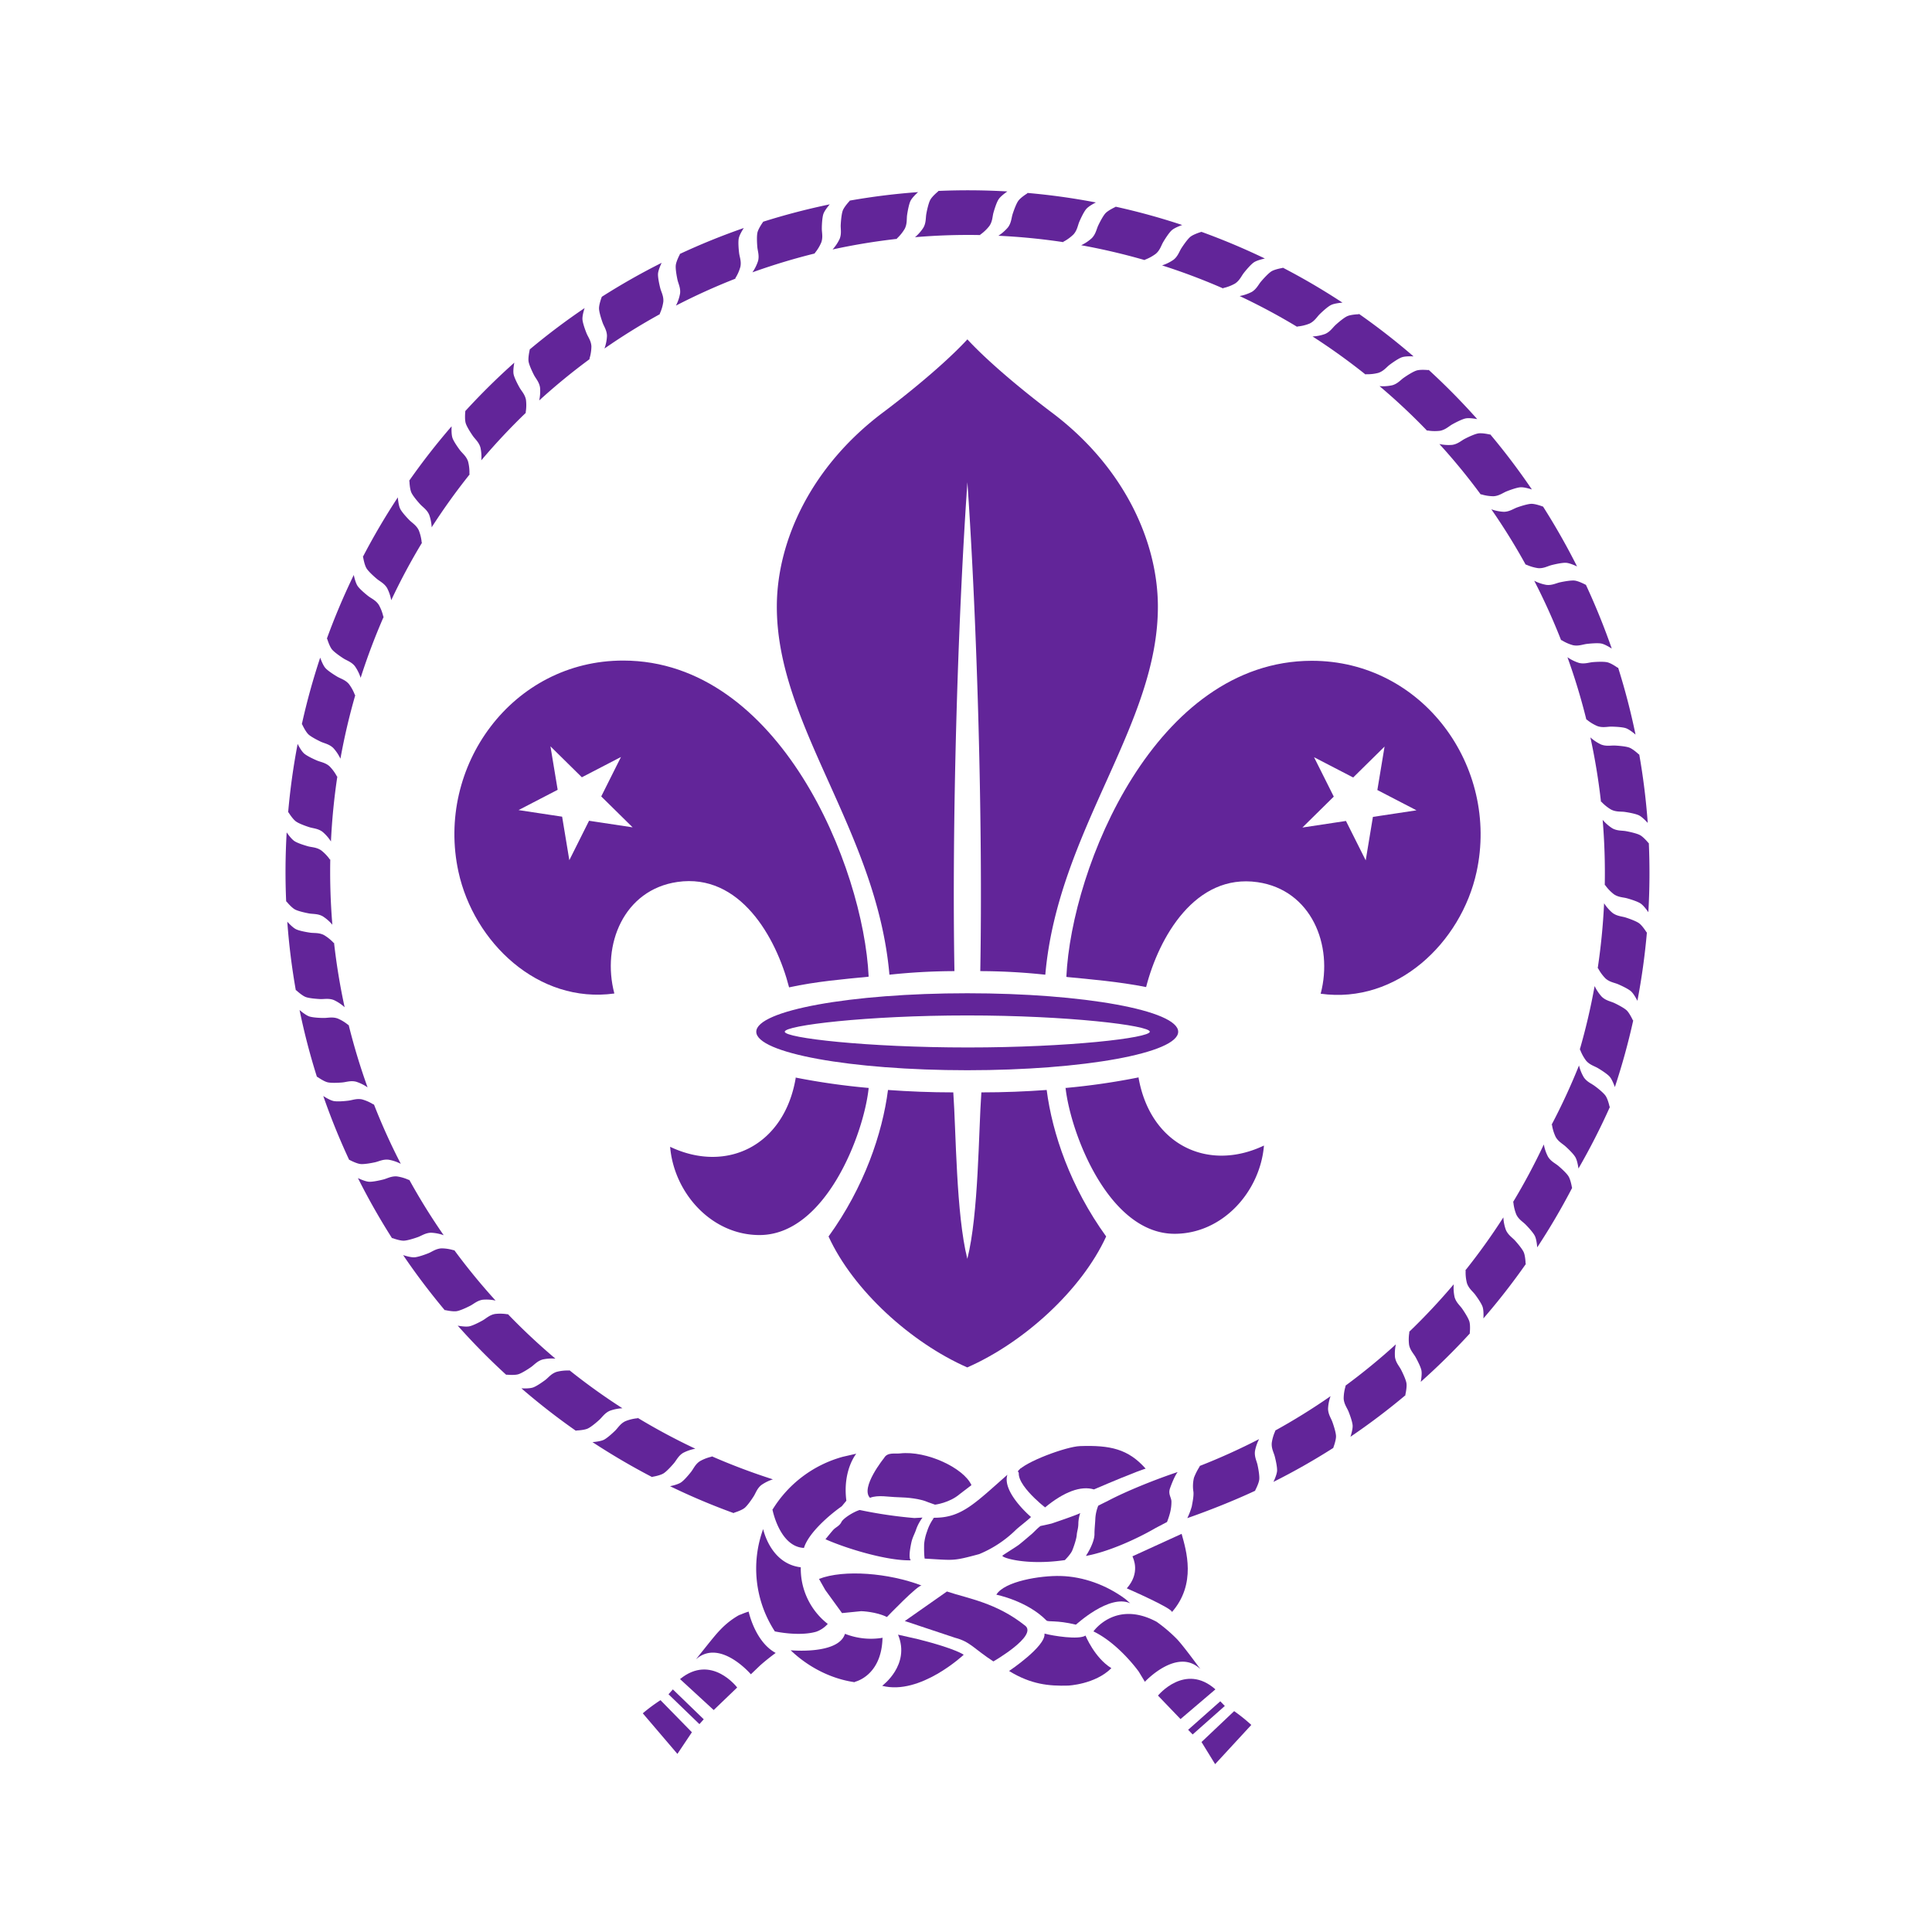 <svg id="Warstwa_1" data-name="Warstwa 1" xmlns="http://www.w3.org/2000/svg" viewBox="0 0 1200 1200"><defs><style>.cls-1,.cls-2{fill:#622599;}.cls-2{fill-rule:evenodd;}</style></defs><path class="cls-1" d="M646.83,605h-.14"/><path class="cls-1" d="M649.1,936.28s-21.83-17-15-24.42"/><path class="cls-1" d="M572.47,984.81C552,977,524.18,974.7,508.7,980.69l3.91,6.91L523,1001.92l11.89-1.19c.38,0,9.35.32,16,3.63,0,0,19.51-20.37,21.64-19.55"/><path class="cls-1" d="M638.06,120.13s-4.09,2.5-5.59,4.63c-1.26,1.78-2.72,5.76-3.53,8.28-.73,2.31-.78,5.36-2.84,8.14a26.8,26.8,0,0,1-6,5.25,397.18,397.18,0,0,1,40.57,4l-.36-.19a26.85,26.85,0,0,0,6.47-4.66c2.32-2.58,2.65-5.61,3.6-7.84,1.05-2.44,2.88-6.26,4.3-7.91,1.69-2,6-4.08,6-4.08l0,0a419.6,419.6,0,0,0-42.45-5.91l-.23.23"/><path class="cls-1" d="M692.78,128.57s-4.38,2-6.14,3.87c-1.48,1.61-3.44,5.35-4.58,7.76-1,2.19-1.48,5.21-3.89,7.69a26.63,26.63,0,0,1-6.62,4.43,398.25,398.25,0,0,1,39.69,9.3l-.32-.23a26.88,26.88,0,0,0,7-3.79c2.63-2.25,3.35-5.21,4.59-7.29,1.36-2.3,3.66-5.83,5.29-7.29,1.95-1.74,6.5-3.26,6.5-3.26l0,0A414.53,414.53,0,0,0,693,128.39l-.26.18"/><path class="cls-1" d="M745.94,144.1s-4.6,1.37-6.61,3c-1.68,1.4-4.1,4.85-5.55,7.08-1.3,2-2.14,5-4.85,7.13a26.71,26.71,0,0,1-7.15,3.53,394.91,394.91,0,0,1,38.14,14.4l-.29-.29a26.72,26.72,0,0,0,7.45-2.82c2.9-1.89,4-4.73,5.51-6.64,1.65-2.09,4.4-5.29,6.2-6.52,2.15-1.48,6.86-2.39,6.86-2.39l0,0A421.08,421.08,0,0,0,746.23,144l-.29.15"/><path class="cls-1" d="M796.61,166.43s-4.74.76-6.94,2.13c-1.84,1.18-4.7,4.28-6.43,6.31-1.57,1.85-2.78,4.65-5.73,6.44a27.43,27.43,0,0,1-7.55,2.57h0a388.28,388.28,0,0,1,35.94,19.25l-.25-.32a26.62,26.62,0,0,0,7.75-1.84c3.14-1.49,4.6-4.16,6.33-5.86,1.91-1.85,5-4.68,7-5.66,2.32-1.17,7.11-1.47,7.11-1.47l0,0a418.16,418.16,0,0,0-37-21.7l-.31.12"/><path class="cls-1" d="M843.94,195.18s-4.8.13-7.16,1.22c-2,.91-5.23,3.62-7.2,5.41-1.79,1.63-3.36,4.24-6.54,5.62a26.3,26.3,0,0,1-7.8,1.55,400,400,0,0,1,33.11,23.79l-.2-.34a26.75,26.75,0,0,0,7.92-.82c3.29-1.06,5.09-3.52,7-5,2.15-1.59,5.61-4,7.67-4.7,2.47-.86,7.25-.54,7.25-.54l0,0a422.56,422.56,0,0,0-33.81-26.34l-.31.08"/><path class="cls-1" d="M887.1,229.87s-4.77-.51-7.25.27c-2.09.65-5.66,2.9-7.85,4.43-2,1.37-3.88,3.77-7.21,4.71a26.61,26.61,0,0,1-7.95.54,393.54,393.54,0,0,1,29.74,27.89l-.16-.37a26.79,26.79,0,0,0,8,.23c3.4-.63,5.52-2.83,7.62-4,2.34-1.31,6.1-3.21,8.24-3.67,2.54-.53,7.25.42,7.25.42l0,0a422.13,422.13,0,0,0-30.08-30.52l-.33,0"/><path class="cls-1" d="M925.37,269.89s-4.67-1.12-7.23-.68c-2.16.37-6,2.14-8.35,3.36-2.15,1.12-4.33,3.23-7.76,3.74a26.46,26.46,0,0,1-8-.52h0a390.54,390.54,0,0,1,25.84,31.55l-.11-.39a26.42,26.42,0,0,0,7.86,1.27c3.47-.18,5.85-2.09,8.09-3,2.48-1,6.47-2.39,8.64-2.56,2.6-.19,7.14,1.37,7.14,1.37v0a420.83,420.83,0,0,0-25.83-34.19h-.33"/><path class="cls-1" d="M958.1,314.56s-4.49-1.72-7.07-1.62c-2.19.09-6.23,1.35-8.74,2.24-2.28.83-4.72,2.65-8.18,2.71a26.58,26.58,0,0,1-7.82-1.56A391.35,391.35,0,0,1,947.78,351l-.06-.41a26.94,26.94,0,0,0,7.64,2.3c3.44.27,6-1.31,8.41-1.91,2.58-.66,6.71-1.53,8.89-1.41,2.6.14,6.91,2.27,6.91,2.27v.05a425.11,425.11,0,0,0-21.16-37.26l-.32-.05"/><path class="cls-1" d="M984.71,363.12s-4.22-2.28-6.81-2.53c-2.18-.19-6.34.53-8.95,1.1-2.36.51-5,2-8.47,1.59a26.43,26.43,0,0,1-7.54-2.55,395,395,0,0,1,16.79,37.16v-.42a26.14,26.14,0,0,0,7.26,3.27c3.4.73,6.19-.51,8.59-.79,2.66-.31,6.86-.64,9-.24,2.55.49,6.54,3.16,6.54,3.16v.06q-7-20.12-16.1-39.72l-.32-.09"/><path class="cls-1" d="M1004.75,414.74s-3.89-2.82-6.42-3.38c-2.14-.49-6.36-.32-9-.1-2.42.2-5.25,1.33-8.61.48a26.92,26.92,0,0,1-7.15-3.52,389.2,389.2,0,0,1,11.81,39l0-.41a26.53,26.53,0,0,0,6.79,4.18c3.27,1.17,6.19.32,8.62.33,2.66.05,6.88.27,9,.95,2.47.82,6.07,4,6.07,4v0a420.11,420.11,0,0,0-10.78-41.48l-.3-.13"/><path class="cls-1" d="M1017.88,468.54s-3.49-3.3-5.92-4.2c-2-.75-6.26-1.13-8.91-1.27-2.43-.11-5.38.63-8.6-.65a26.61,26.61,0,0,1-6.63-4.41,391.25,391.25,0,0,1,6.6,40.24l.1-.4a26.69,26.69,0,0,0,6.18,5c3.09,1.57,6.09,1.11,8.49,1.45,2.63.38,6.79,1.17,8.76,2.11,2.34,1.13,5.5,4.75,5.5,4.75v.05a422.78,422.78,0,0,0-5.27-42.53l-.29-.17"/><path class="cls-1" d="M1023.88,523.59s-3-3.72-5.32-4.93c-1.94-1-6.06-1.95-8.68-2.42-2.39-.44-5.41-.07-8.44-1.77a26.75,26.75,0,0,1-6-5.25h0a395,395,0,0,1,1.3,40.76l.14-.37a26.94,26.94,0,0,0,5.47,5.78c2.85,2,5.9,1.9,8.23,2.56,2.57.72,6.58,2,8.42,3.23,2.17,1.42,4.82,5.42,4.82,5.42v0a424.93,424.93,0,0,0,.3-42.85l-.25-.21"/><path class="cls-1" d="M1022.65,579s-2.52-4.08-4.64-5.59c-1.78-1.26-5.75-2.72-8.28-3.53-2.31-.73-5.36-.78-8.14-2.84a26.72,26.72,0,0,1-5.26-6,394.28,394.28,0,0,1-4,40.58l.19-.36a26.58,26.58,0,0,0,4.67,6.46c2.57,2.31,5.6,2.64,7.83,3.6,2.45,1.06,6.25,2.88,7.91,4.3,2,1.69,4.08,6,4.08,6v.06a420,420,0,0,0,5.9-42.45l-.22-.24"/><path class="cls-1" d="M1014.19,633.68s-2-4.38-3.86-6.15c-1.61-1.48-5.34-3.45-7.75-4.58-2.2-1-5.22-1.47-7.71-3.88a27,27,0,0,1-4.42-6.62h0a395.65,395.65,0,0,1-9.29,39.7l.23-.33a26.73,26.73,0,0,0,3.79,7c2.26,2.63,5.21,3.36,7.29,4.6,2.3,1.36,5.83,3.66,7.29,5.29,1.73,1.94,3.26,6.49,3.26,6.49l0,0a418.2,418.2,0,0,0,11.39-41.32l-.19-.26"/><path class="cls-1" d="M999.72,687.32s-1-4.68-2.54-6.8c-1.28-1.78-4.54-4.45-6.68-6-1.93-1.46-4.8-2.5-6.75-5.36a26.82,26.82,0,0,1-3-7.39,394.17,394.17,0,0,1-17.11,37l.3-.27a26.67,26.67,0,0,0,2.3,7.63c1.66,3,4.41,4.33,6.21,6,2,1.8,5,4.77,6.06,6.66,1.31,2.24,1.9,7,1.9,7l0,0a419.79,419.79,0,0,0,19.49-38.17l-.14-.3"/><path class="cls-1" d="M976.35,737.51s-.76-4.74-2.15-6.93c-1.16-1.86-4.27-4.71-6.3-6.44-1.86-1.57-4.66-2.77-6.43-5.74a26.42,26.42,0,0,1-2.57-7.56,393.3,393.3,0,0,1-19.25,36l.31-.26a27.11,27.11,0,0,0,1.84,7.76c1.48,3.12,4.16,4.58,5.85,6.32,1.86,1.91,4.68,5,5.68,7,1.16,2.32,1.46,7.11,1.46,7.11l0,0a418.07,418.07,0,0,0,21.69-36.95l-.1-.31"/><path class="cls-1" d="M947.58,784.84s-.12-4.8-1.21-7.15c-.92-2-3.62-5.23-5.41-7.21-1.64-1.8-4.24-3.36-5.62-6.53a26.12,26.12,0,0,1-1.57-7.82A395.46,395.46,0,0,1,910,789.26l.35-.22a26.12,26.12,0,0,0,.79,7.93c1.08,3.29,3.54,5.1,5,7,1.59,2.13,4,5.62,4.71,7.69.86,2.44.52,7.24.52,7.24l0,0a418,418,0,0,0,26.35-33.8l-.09-.32"/><path class="cls-1" d="M912.9,828s.5-4.77-.26-7.25c-.66-2.09-2.92-5.66-4.43-7.85-1.38-2-3.78-3.88-4.73-7.21a26.74,26.74,0,0,1-.53-8,393.51,393.51,0,0,1-27.89,29.73l.37-.17a26.62,26.62,0,0,0-.23,8c.63,3.4,2.82,5.51,4,7.62,1.29,2.33,3.2,6.09,3.65,8.23.54,2.54-.41,7.25-.41,7.25l-.05,0a420.24,420.24,0,0,0,30.53-30.08l0-.33"/><path class="cls-1" d="M872.88,866.29s1.12-4.67.68-7.23c-.37-2.16-2.15-6-3.36-8.35-1.11-2.16-3.24-4.35-3.75-7.78A26.78,26.78,0,0,1,867,835a390.92,390.92,0,0,1-31.55,25.84l.39-.11a27,27,0,0,0-1.26,7.86c.17,3.46,2.09,5.84,3,8.09,1,2.48,2.4,6.46,2.56,8.64.19,2.59-1.36,7.13-1.36,7.13l-.05,0a421.11,421.11,0,0,0,34.2-25.84v-.32"/><path class="cls-1" d="M828.2,899s1.72-4.49,1.62-7.07c-.08-2.19-1.35-6.22-2.25-8.73-.81-2.29-2.64-4.73-2.69-8.19a26.39,26.39,0,0,1,1.55-7.82,392.2,392.2,0,0,1-34.64,21.5l.4-.06a26.11,26.11,0,0,0-2.28,7.64c-.28,3.45,1.3,6.06,1.89,8.41.67,2.58,1.54,6.72,1.42,8.89-.16,2.59-2.28,6.9-2.28,6.9h-.06a415.88,415.88,0,0,0,37.27-21.15l.05-.32"/><path class="cls-1" d="M779.65,925.63s2.28-4.23,2.51-6.81c.2-2.18-.52-6.34-1.09-8.94-.5-2.37-2-5-1.6-8.48a26.82,26.82,0,0,1,2.57-7.54,394.93,394.93,0,0,1-37.17,16.79h.41a38.75,38.75,0,0,0-3.67,7.14,22.26,22.26,0,0,0-.36,8.74c.32,2.64-.63,6.91-1,9.07a42.12,42.12,0,0,1-2.8,7.34c13.43-4.67,29.09-10.9,42.14-17l.1-.31"/><path class="cls-1" d="M724.85,945.36a49.38,49.38,0,0,0,1.75-5.23,27.32,27.32,0,0,0,1-7.68c-.15-2.42-2-4.33-1-7.68,0,0,2.5-7.43,4.88-10.47-13,4.31-31.79,11.74-43.79,18.15-2.81,1.34-5.55,2.77-5.55,2.77a25.36,25.36,0,0,0-1.82,8.26c-.09,2.56-.55,6.53-.52,9.24.06,5.76-5.33,13.69-5.33,13.69,14-2.53,31.71-10.58,43.5-17.45l6.88-3.6"/><path class="cls-1" d="M455.9,939.59s4.61-1.36,6.61-3c1.68-1.39,4.11-4.85,5.54-7.09,1.32-2,2.15-5,4.86-7.13a26.5,26.5,0,0,1,7.15-3.52,397.33,397.33,0,0,1-38.16-14.41l.3.29a26.39,26.39,0,0,0-7.45,2.83c-2.91,1.88-4,4.73-5.5,6.63-1.65,2.1-4.4,5.3-6.21,6.54-2.14,1.46-6.86,2.38-6.86,2.38l0,0a414,414,0,0,0,39.48,16.69l.28-.16"/><path class="cls-1" d="M405.22,917.27s4.74-.75,6.94-2.14c1.84-1.17,4.72-4.28,6.44-6.31,1.57-1.85,2.77-4.66,5.74-6.43a26.58,26.58,0,0,1,7.54-2.56,395.68,395.68,0,0,1-35.94-19.26l.25.32a26.26,26.26,0,0,0-7.75,1.84c-3.13,1.48-4.59,4.15-6.33,5.85-1.9,1.86-5.05,4.68-7,5.67-2.31,1.17-7.11,1.47-7.11,1.47l0,0a424.62,424.62,0,0,0,37,21.7l.31-.12"/><path class="cls-1" d="M357.89,888.52s4.8-.14,7.16-1.22c2-.92,5.23-3.62,7.2-5.42,1.79-1.62,3.35-4.24,6.54-5.62a26.52,26.52,0,0,1,7.81-1.56,390.53,390.53,0,0,1-33.12-23.78l.21.35a26.58,26.58,0,0,0-7.93.81c-3.3,1.06-5.09,3.52-7,5-2.14,1.59-5.61,4-7.68,4.7-2.46.86-7.24.53-7.24.53l0,0a419.78,419.78,0,0,0,33.81,26.34l.32-.07"/><path class="cls-1" d="M314.72,853.83s4.78.5,7.25-.27c2.09-.65,5.66-2.92,7.85-4.43,2-1.39,3.88-3.77,7.22-4.72a26.32,26.32,0,0,1,7.94-.53A395.7,395.7,0,0,1,315.24,816l.17.36a27.06,27.06,0,0,0-8-.22c-3.41.62-5.52,2.83-7.63,4-2.32,1.3-6.09,3.21-8.24,3.66-2.53.53-7.24-.42-7.24-.42l0,0a416.19,416.19,0,0,0,30.09,30.52l.32,0"/><path class="cls-1" d="M276.5,813.71s4.67,1.11,7.22.67c2.16-.37,6-2.14,8.36-3.36,2.16-1.1,4.35-3.23,7.77-3.74a26.78,26.78,0,0,1,7.95.52A394,394,0,0,1,282,776.27l.11.38a26.81,26.81,0,0,0-7.87-1.27c-3.46.18-5.83,2.08-8.08,3-2.48,1-6.46,2.38-8.63,2.55-2.59.19-7.14-1.37-7.14-1.37l0,0a421.39,421.39,0,0,0,25.83,34.19h.33"/><path class="cls-1" d="M243.78,769s4.49,1.71,7.08,1.61c2.19-.08,6.21-1.34,8.73-2.24,2.27-.82,4.72-2.64,8.18-2.7a26.67,26.67,0,0,1,7.81,1.55,395.36,395.36,0,0,1-21.49-34.64l.07.41a26.83,26.83,0,0,0-7.63-2.3c-3.46-.27-6.07,1.32-8.42,1.91-2.58.65-6.71,1.53-8.89,1.41-2.59-.15-6.9-2.28-6.9-2.28v0A419.6,419.6,0,0,0,243.46,769l.32.06"/><path class="cls-1" d="M217.18,720.48s4.22,2.28,6.81,2.52c2.17.2,6.34-.52,8.94-1.09,2.37-.51,5-2,8.47-1.59a26.53,26.53,0,0,1,7.54,2.55,388.57,388.57,0,0,1-16.78-37.15v.41a27,27,0,0,0-7.27-3.27c-3.39-.71-6.17.52-8.58.79-2.64.33-6.85.65-9,.24-2.56-.48-6.54-3.16-6.54-3.16v-.05a418.17,418.17,0,0,0,16.09,39.71l.32.09"/><path class="cls-1" d="M197.14,668.87s3.89,2.81,6.41,3.38c2.14.49,6.35.32,9,.09,2.42-.19,5.24-1.32,8.6-.48a26.6,26.6,0,0,1,7.16,3.53,395.86,395.86,0,0,1-11.8-39l0,.4a26.56,26.56,0,0,0-6.78-4.18c-3.27-1.16-6.19-.3-8.62-.34-2.66,0-6.88-.25-9-.94-2.45-.82-6.05-4-6.05-4v0a415.49,415.49,0,0,0,10.77,41.46l.3.15"/><path class="cls-1" d="M184,615.07s3.48,3.3,5.92,4.21c2,.75,6.26,1.12,8.92,1.26,2.42.12,5.38-.64,8.59.64a26.86,26.86,0,0,1,6.63,4.43,397,397,0,0,1-6.6-40.23l-.1.39a27.06,27.06,0,0,0-6.17-5c-3.09-1.58-6.1-1.11-8.49-1.46-2.65-.39-6.79-1.16-8.77-2.11-2.33-1.11-5.49-4.74-5.49-4.74v0a420.3,420.3,0,0,0,5.28,42.53l.28.16"/><path class="cls-1" d="M178,560s3,3.73,5.32,4.94c1.94,1,6.07,1.94,8.68,2.42,2.39.44,5.41.07,8.44,1.76a26.45,26.45,0,0,1,6,5.24,394.64,394.64,0,0,1-1.29-40.74L205,534a26.32,26.32,0,0,0-5.47-5.79c-2.85-2-5.9-1.91-8.23-2.56-2.57-.73-6.58-2-8.41-3.23-2.17-1.42-4.83-5.42-4.83-5.42l0,0a419.08,419.08,0,0,0-.32,42.85l.25.2"/><path class="cls-1" d="M179.25,504.67s2.52,4.11,4.63,5.59c1.79,1.27,5.75,2.73,8.29,3.53,2.31.74,5.36.79,8.14,2.86a26.62,26.62,0,0,1,5.25,6,397.18,397.18,0,0,1,4-40.57l-.2.35a26.46,26.46,0,0,0-4.66-6.45c-2.57-2.32-5.6-2.65-7.82-3.61-2.46-1.05-6.26-2.87-7.92-4.3-2-1.69-4.08-6-4.08-6V462a419.19,419.19,0,0,0-5.9,42.45l.22.22"/><path class="cls-1" d="M187.71,450s2,4.38,3.86,6.14c1.6,1.49,5.35,3.44,7.75,4.58,2.19,1,5.21,1.48,7.7,3.89a26.94,26.94,0,0,1,4.43,6.62,395.65,395.65,0,0,1,9.29-39.7l-.24.34a26.36,26.36,0,0,0-3.78-7c-2.24-2.63-5.2-3.36-7.29-4.6-2.28-1.36-5.82-3.67-7.28-5.3-1.73-1.93-3.26-6.48-3.26-6.48l0-.05a419.57,419.57,0,0,0-11.4,41.31l.2.27"/><path class="cls-1" d="M203.23,396.8s1.36,4.61,3,6.61c1.4,1.67,4.85,4.11,7.1,5.55,2,1.31,5,2.14,7.12,4.85A26.69,26.69,0,0,1,224,421a396.15,396.15,0,0,1,14.41-38.15l-.29.3a26.73,26.73,0,0,0-2.83-7.45c-1.88-2.91-4.72-4-6.63-5.51-2.09-1.64-5.29-4.39-6.53-6.2-1.46-2.14-2.39-6.86-2.39-6.86l0,0a420.14,420.14,0,0,0-16.69,39.47l.16.28"/><path class="cls-1" d="M225.56,346.14s.75,4.74,2.14,6.94c1.16,1.84,4.27,4.7,6.31,6.42,1.84,1.57,4.65,2.78,6.42,5.74A26.91,26.91,0,0,1,243,372.8a389.39,389.39,0,0,1,19.25-35.94l-.31.25a27.1,27.1,0,0,0-1.84-7.75c-1.5-3.13-4.16-4.6-5.86-6.33-1.86-1.9-4.68-5-5.67-7-1.16-2.32-1.47-7.11-1.47-7.11l0,0a419.44,419.44,0,0,0-21.7,36.94l.12.32"/><path class="cls-1" d="M254.31,298.82s.13,4.8,1.22,7.15c.91,2,3.62,5.23,5.41,7.2,1.63,1.8,4.24,3.36,5.62,6.53a26.73,26.73,0,0,1,1.56,7.82,393.59,393.59,0,0,1,23.78-33.11l-.35.2a26.48,26.48,0,0,0-.81-7.92c-1.06-3.3-3.53-5.1-5-7-1.59-2.13-4-5.62-4.7-7.68-.85-2.46-.53-7.24-.53-7.24l0,0a419.46,419.46,0,0,0-26.34,33.79l.08.33"/><path class="cls-1" d="M289,255.65s-.5,4.78.28,7.25c.64,2.09,2.9,5.65,4.42,7.85,1.38,2,3.77,3.88,4.71,7.22a26.69,26.69,0,0,1,.53,7.95h0a393.66,393.66,0,0,1,27.89-29.74l-.36.17a27.13,27.13,0,0,0,.22-8c-.63-3.41-2.83-5.51-4-7.63-1.31-2.32-3.22-6.08-3.67-8.21-.52-2.56.43-7.26.43-7.26l0,0A424.17,424.17,0,0,0,289,255.32l0,.33"/><path class="cls-1" d="M329,217.38s-1.11,4.68-.68,7.23c.37,2.15,2.15,6,3.36,8.36,1.11,2.16,3.24,4.34,3.75,7.76a26.84,26.84,0,0,1-.52,8,392.53,392.53,0,0,1,31.54-25.84l-.4.11a26.57,26.57,0,0,0,1.28-7.86c-.17-3.46-2.09-5.84-3-8.09-1-2.48-2.39-6.45-2.55-8.64-.2-2.59,1.35-7.12,1.35-7.12l.06,0A418.06,418.06,0,0,0,329,217.06v.32"/><path class="cls-1" d="M373.68,184.66s-1.71,4.49-1.61,7.08c.08,2.19,1.34,6.22,2.24,8.73.82,2.28,2.64,4.72,2.69,8.18a26.39,26.39,0,0,1-1.55,7.82A393.25,393.25,0,0,1,410.1,195l-.4.07A26.64,26.64,0,0,0,412,187.4c.28-3.45-1.3-6.05-1.9-8.41-.65-2.58-1.52-6.71-1.4-8.89.15-2.6,2.28-6.89,2.28-6.89l.06,0a417.11,417.11,0,0,0-37.28,21.15l-.05.32"/><path class="cls-1" d="M422.24,158.06s-2.29,4.22-2.51,6.81c-.21,2.17.51,6.33,1.07,8.94.52,2.37,2,5,1.61,8.46a26.47,26.47,0,0,1-2.57,7.55A391,391,0,0,1,457,173h-.4a26.64,26.64,0,0,0,3.26-7.27c.72-3.39-.5-6.17-.79-8.58-.32-2.64-.64-6.86-.23-9,.47-2.56,3.15-6.54,3.15-6.54H462a420.74,420.74,0,0,0-39.7,16.1l-.1.32"/><path class="cls-1" d="M473.86,138s-2.81,3.89-3.39,6.41c-.49,2.14-.31,6.36-.08,9,.19,2.41,1.31,5.25.48,8.6a26.62,26.62,0,0,1-3.53,7.14,395.73,395.73,0,0,1,39-11.78l-.41,0a26.53,26.53,0,0,0,4.18-6.79c1.17-3.26.32-6.18.34-8.61,0-2.67.27-6.88.94-9,.82-2.46,4-6.06,4-6.06h.05A422,422,0,0,0,474,137.72l-.14.3"/><path class="cls-1" d="M527.65,124.89s-3.29,3.49-4.2,5.91c-.75,2.06-1.13,6.27-1.26,8.92-.12,2.42.63,5.38-.65,8.61a26.65,26.65,0,0,1-4.41,6.62,393.84,393.84,0,0,1,40.23-6.61l-.4-.09a26.93,26.93,0,0,0,5-6.17c1.57-3.09,1.11-6.11,1.45-8.51.38-2.63,1.16-6.78,2.1-8.75,1.12-2.34,4.75-5.5,4.75-5.5h.05a420,420,0,0,0-42.53,5.28l-.17.28"/><path class="cls-1" d="M582.7,118.89s-3.73,3-4.93,5.32c-1,1.92-1.95,6-2.42,8.68-.44,2.39-.07,5.41-1.77,8.44a26.63,26.63,0,0,1-5.25,6A389.28,389.28,0,0,1,609.07,146l-.36-.15a26.56,26.56,0,0,0,5.79-5.47c2-2.86,1.9-5.9,2.55-8.24.73-2.56,2-6.57,3.24-8.4,1.41-2.17,5.42-4.83,5.42-4.83h0a421.75,421.75,0,0,0-42.84-.32l-.21.26"/><path class="cls-1" d="M479.85,937.88s4.49,22.92,19.5,23.56c2.87-9.32,15.7-20.4,23.49-25.87l2.85-3.44c-2.42-18.9,6.15-29.21,6.15-29.21l-8.42,1.93A74.27,74.27,0,0,0,479.62,938l.23-.15"/><path class="cls-1" d="M507,1013.48a17.37,17.37,0,0,0,7.06-4.76h.17a43.47,43.47,0,0,1-16.85-35.25C478.33,971.21,474,949.64,474,949.64l.05,0a71.49,71.49,0,0,0,7.25,63.69l.2,0s14.73,3.24,25.5.15"/><path class="cls-1" d="M548.36,1017.23a43.89,43.89,0,0,1-23.37-2.38l-.19,0c-4.09,13-33.71,10.16-33.71,10.16,10.54,10.12,24.72,17.74,39.94,19.86l-.16-.23s16.82-3.52,17.28-27.6l.21.17"/><path class="cls-1" d="M557.28,1015.69l.51-.37,12.69,2.87c23.62,6,28.09,9.61,28.09,9.61s-27,25.4-50.64,19.28c0,0,17.7-12.93,9.86-31.76"/><path class="cls-1" d="M636.71,1009.71c-18-14.34-35.37-16.77-48.55-21.21L562,1006.85l31.28,10.42c9.42,2.45,11.86,7,23.73,14.67,0,0,27.66-15.9,19.73-22.23"/><path class="cls-1" d="M690.29,1036.13c-10.12,10.12-26.88,10.82-26.88,10.82-11.87.34-23-.7-36.66-9.07,0,0,23-15.37,22-23.22,5.24,1.4,21.29,4,25.48,1.22,0,0,5.59,13.78,16.06,20.25"/><path class="cls-1" d="M649.1,936.28c11.86-9.77,22.34-13.61,30.37-11.17,27.64-11.86,32.11-12.91,32.11-12.91-10.82-12.22-22-14.66-40.83-14-8.49.31-34.53,9.89-38.57,15.68"/><path class="cls-1" d="M640.37,942.22S622.22,926.86,625.71,916c-20.25,17.8-28.46,26.7-45.2,26.7-4.2.71-.53.19-.53.19a29.16,29.16,0,0,0-4.19,8.37A31.23,31.23,0,0,0,574,959c-.17,7.16.35,9.08.35,9.08,18.33,1,17.11,1.73,33.86-2.8a71.44,71.44,0,0,0,22.7-15c2-1.91,7.57-6.12,9.42-8"/><path class="cls-1" d="M565.84,969.1s-2.09-.06.18-10.82c.65-3.15,1.88-5.18,2.79-7.68a27.47,27.47,0,0,1,4.18-8h0l-5.07.28a279.85,279.85,0,0,1-33.95-5h0c-4.22,1.31-10.28,5.28-11.33,7.46-1.14,2.41-3.48,3.19-5,4.8-1.1,1.17-4.92,5.91-4.92,5.91l0,0c13.81,6.14,39.17,13.59,53.14,13.07"/><path class="cls-1" d="M549.25,905.35c2.17-3.45,6.65-2.25,9.83-2.61,16.43-1.86,39.63,9.14,44.3,19.71L596,928.09c-6.38,5.43-15.23,6.49-15.23,6.49l-4.17-1.48c-5.16-2.29-12.77-3-18.79-3.15-5.82-.1-12.34-1.61-17.46.37-6.16-6.4,8.87-24.86,8.87-24.86v-.11"/><path class="cls-1" d="M481.75,1026.7c-5.87,4.31-9.64,7.75-9.64,7.75l-6,5.74.27-.26s-19.12-22.37-34-9.39l-.12.09c6.36-7.91,11.94-15.15,15.09-18.3a49.66,49.66,0,0,1,13.11-9.94l-1.72,1.08A37.68,37.68,0,0,1,465,1001s3.93,18.71,16.77,25.66"/><path class="cls-1" d="M422.36,1042.93c19.52-16,35.51,5.21,35.51,5.21l-14.58,14-20.93-19.25"/><polygon class="cls-1" points="434.42 1070.89 437.11 1067.88 417.93 1049.32 415.22 1052.34 434.42 1070.89"/><path class="cls-1" d="M410.24,1056a108.29,108.29,0,0,0-11,8.17l21.51,25.21,9-13.45L410.24,1056"/><path class="cls-1" d="M766.54,1062.8a106.71,106.71,0,0,1,10.67,8.58l-22.47,24.36L746.28,1082l20.26-19.17"/><polygon class="cls-1" points="760.75 1059.61 757.94 1056.7 737.97 1074.41 740.78 1077.31 760.75 1059.61"/><path class="cls-1" d="M754.94,1049.31c-18.88-16.78-35.7,3.85-35.7,3.85l14,14.59,21.66-18.44"/><path class="cls-1" d="M718.43,1007.34c-25.58-13.76-39.27,5.95-39.27,5.95,15.89,7.7,28.15,25,28.15,25l4,6.62-.26-.27s20-21.62,34.37-8.07l.11.08c-6-8.15-11.4-15.25-14.43-18.51a93.23,93.23,0,0,0-12.66-10.79"/><path class="cls-1" d="M622.81,966.12c-2.16.89,13.58,6.54,38.68,2.87l.18-.27s3.41-3.39,4.37-5.8c.82-2,2.54-6.89,2.75-9.54.18-2.42,1-4,1-7.31a21.46,21.46,0,0,1,1.17-6.26c-2.81,1.46-17.76,6.47-17.76,6.47-4.11,1-6.91,1.53-6.91,1.53-2.3,1.7-4.07,3.87-5.93,5.41-1.24,1-4.12,3.56-7.32,6.11-1.65,1.32-9.3,6-10.24,6.79"/><path class="cls-1" d="M727.81,1001.39c15.54-17.63,8.92-38.57,6.12-48.69l-30.54,13.95c.51,1.4,5.06,10.12-3.51,19.91,0,0,29.64,12.89,27.93,14.83"/><path class="cls-1" d="M668.3,1009.07c0,.17,20.59-19.17,33.68-13.26l-3-2.63c-11.81-8.74-26.11-13.92-40.14-14.3-12.75-.35-35,3.32-40,11.61,0,0,19.08,3.75,31.11,16,1.1,1.11,6.11-.34,18.34,2.62"/><path class="cls-1" d="M353.62,534.27l12.25-24.48,27.07,4.09-19.5-19.21,12.26-24.49-24.3,12.6-19.5-19.22,4.48,27-24.3,12.6,27.07,4.09,4.47,27m185.92,72.35-.7.12c-14.05,1.37-32.13,2.9-48.72,6.55-8-31.1-30.55-71.09-69.36-65.47-33.25,4.82-47.2,38.94-39.17,69.28-47.39,6.58-87.3-31.85-96.83-75.6-14.25-65.39,33.39-131.29,102.42-131.19,96.91.13,149.15,127.9,152.36,196.31"/><path class="cls-1" d="M848.27,534.39l4.47-27,27.07-4.09-24.31-12.6,4.48-27-19.5,19.21-24.3-12.59,12.25,24.47L808.94,514,836,509.91l12.27,24.48M662.33,606.74c3.21-68.41,55.47-196.18,152.37-196.31,69-.09,116.66,65.8,102.41,131.19-9.53,43.75-49.42,82.18-96.82,75.6,8-30.34-5.93-64.46-39.17-69.28-38.82-5.62-61.36,34.38-69.25,65.14-16.7-3.32-34.79-4.85-48.83-6.21Z"/><path class="cls-1" d="M601.16,650.6c62.62,0,113-5.89,113-9.79s-50.76-10.1-113.37-10.1-113.38,6.19-113.38,10.1,51.11,9.79,113.72,9.79m-.34,14.14c-72.39,0-131.06-10.7-131.06-23.9s58.67-23.91,131.06-23.91,131,10.71,131,23.91-58.68,23.9-131,23.9"/><path class="cls-1" d="M707.42,669.15a428.76,428.76,0,0,1-45.74,6.62l.14-.2c3.21,28.8,27,90.76,67.75,90.76,29.86,0,53.13-26.21,55.5-54.81-35,16.65-70.7-.62-77.94-42.39l.29,0"/><path class="cls-1" d="M539.62,675.75a432.43,432.43,0,0,1-45.22-6.41l-.08-.31c-6.89,42.41-42.84,60-78.09,43.27,2.38,28.6,25.62,54.81,55.5,54.81,41.1,0,64.93-63,67.83-91.45l.06.09"/><path class="cls-2" d="M600.83,210.76c17.46,18.86,46.38,40.9,52.35,45.38,44.69,33.52,65.67,79.58,66,119.74.57,74.38-62.07,139.71-69.92,229.53a386.23,386.23,0,0,0-40.39-2.23c1.62-91.1-1.86-214.53-8-303.67-6.18,89.14-9.67,212.57-8.05,303.67a386.5,386.5,0,0,0-40.38,2.23c-7.85-89.82-70.5-155.15-69.93-229.53.32-40.16,21.3-86.22,66-119.74,6-4.48,34.93-26.52,52.38-45.38"/><path class="cls-2" d="M600.83,849.31C635.74,834,671.7,801.47,687.06,768c-22.18-30.7-33.46-64-36.95-91-12.85.93-26.43,1.5-40.56,1.5-1.76,24.21-1.69,75.61-8.72,103.39-7-27.78-7-79.18-8.72-103.39-14.13,0-27.71-.57-40.56-1.5-3.48,27-14.75,60.33-36.92,91,15.36,33.51,51.3,66,86.2,81.35"/></svg>
